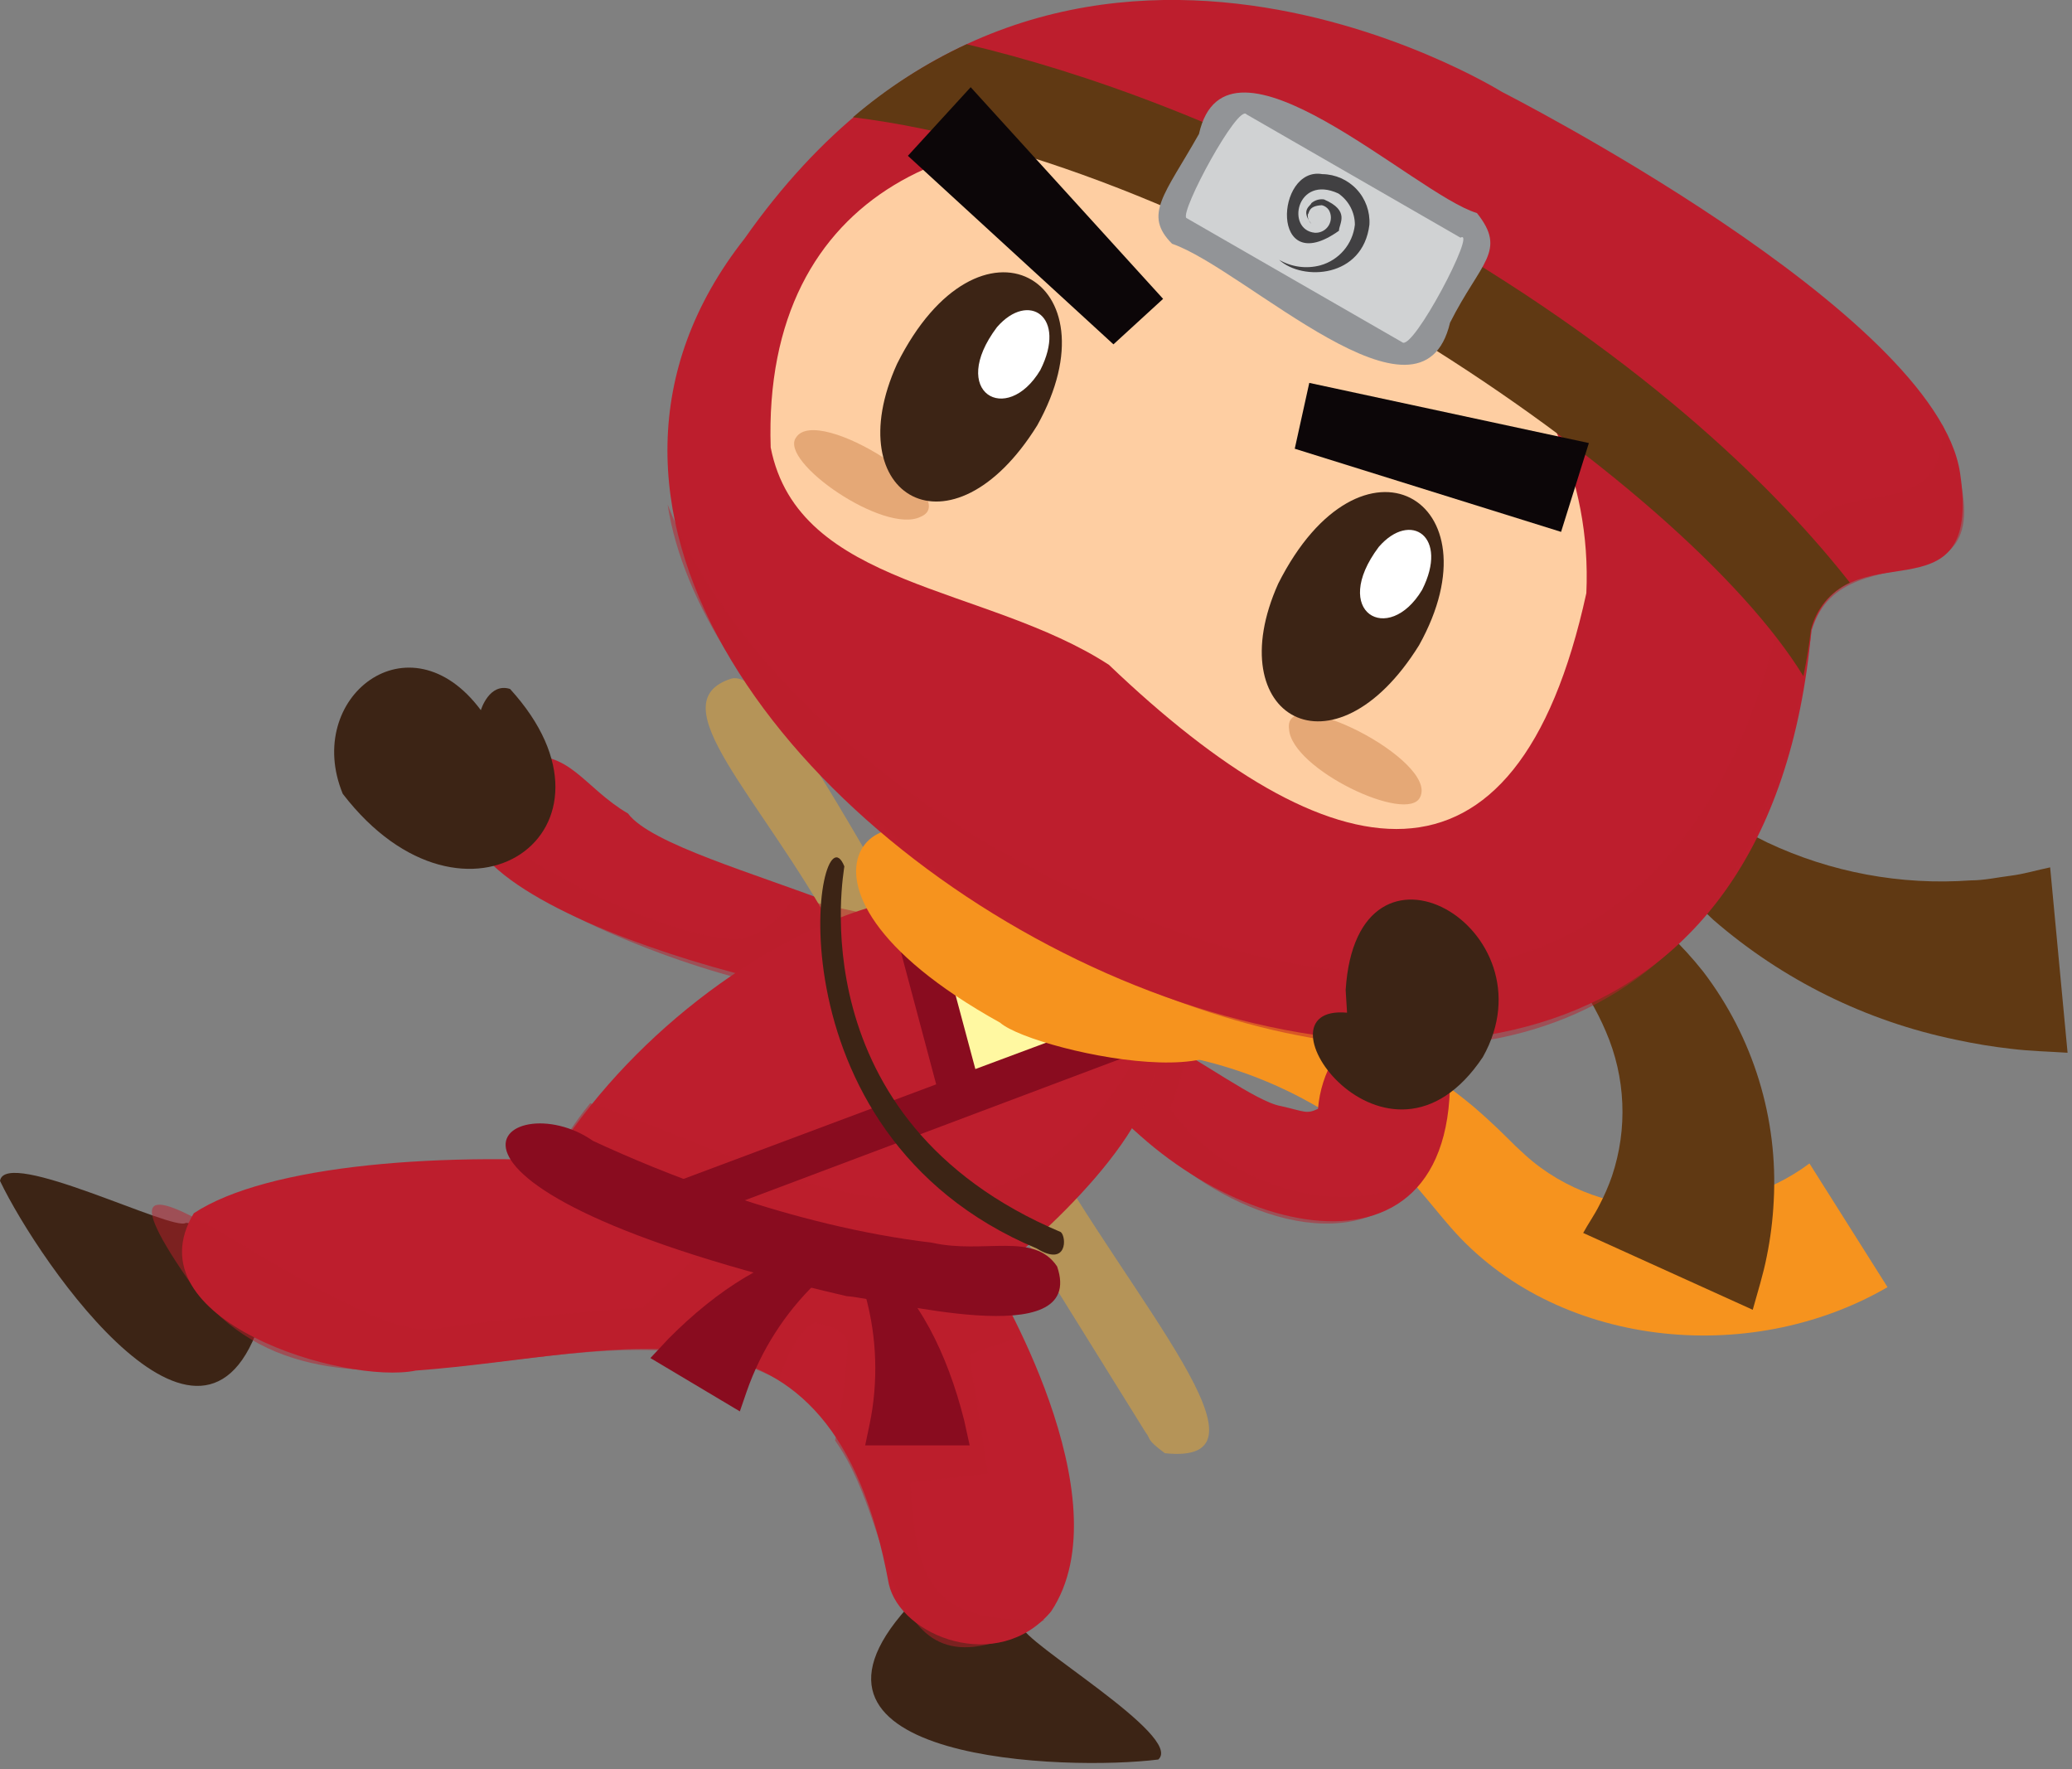 <svg height="140" viewBox="0 0 164 140" width="164" xmlns="http://www.w3.org/2000/svg"><rect x="0" y="0" width="164" height="140" fill="#808080" stroke="none"/><g fill="none"><path d="m80.91 128.69c-.14 1.17 12.84 8.71 10.77 10.55-7.2.91-30.84.19-19.87-12 0-.03 6.67-1.89 9.1 1.45z" fill="#3c2415"/><path d="m14.71 96.77c-.91.75-14.29-6-14.71-3.32 3.14 6.55 16.58 26 20.89 10.16 0 0-2.06-6.61-6.18-6.84z" fill="#3c2415"/><path d="m78.44 101s10.73 17.57 4.75 26.53c-4.22 5-11.91 1.95-12.84-2.18-4.54-24.73-20.74-18.11-37.44-16.89-5.6 1.15-22.65-4-17.57-12.45 11.66-7.7 55.91-4.38 63.1 4.99z" fill="#bd1e2d"/><path d="m34.37 105.17c7.17-1.1 16.5-1.7 16.5-1.7l6.81-6.47s13.52.58 20.51 3.75c1.019 1.596 1.915 3.268 2.68 5l-4.14 1.43 1.47 9.44-6.15.69c.5 8.65 2.1 11 10.62 10.87-13.16 7.62-11.17-6.63-16.57-14.18.492-2.459.826-4.948 1-7.45.09-1.54-2.64-1.88-2.64-1.88s-1.51.52-2.82 4.53c-14.57-7.78-36.19 7.44-46.85-8.07s12.41 5.14 19.58 4.04z" fill="#bd1e2d" opacity=".5"/><path d="m69.66 79c-7.48.24-45-10-28.48-19.08 3.91-.66 5 2.39 8.53 4.46 3.54 4.8 33.4 9.45 19.95 14.62z" fill="#bd1e2d"/><path d="m92.2 115c-1.56-1.15-1.08-1.12-1.52-1.64-2.42-3.89-15.19-24.42-24.54-39.47-5.94-10.89-14.14-18.3-8.25-20.19 3.81-.94 12.75 19.15 24.45 36.3 7.34 13.11 19.35 26 9.86 25z" fill="#b59458"/><path d="m58.67 74.3c1.863-.488 3.402-1.798 4.18-3.56 2.61 1.75 11.75.92 9.74 6.75-4.59 5.63-38.12-6.85-35.4-13.11 3.18 3.62 16.04 10.21 21.48 9.92z" fill="#bd1e2d" opacity=".5"/><path d="m94.42 83.75c6.466 1.41 12.376 4.685 17 9.42.85.83 2.18 2.56 3.44 4 8.22 9.42 23.51 11.09 34.54 4.69l-6.18-9.79c-6.14 4.59-16.22 5-22.48-.65l-.8-.74c-.84-.83-1.67-1.69-3.33-3.12-6.171-5.144-13.752-8.305-21.75-9.07z" fill="#f6931e"/><g fill="#bd1e2d"><path d="m86.43 85.74c9 12 29.71 17.71 28.27-2.18-4.09-5.93-9.89-1.69-10.38 4.19-.93.43-1 .22-2.93-.22-3.89-.65-18.06-13.6-14.96-1.79z"/><path d="m91.74 90.82c-8.13-4.73-8-15.09 2.09-7.27-.238 1.425-.652 2.816-1.23 4.14 4.41 6.46 14.93 9.26 20.24 5-5.02 7.51-15.38 3.52-21.1-1.87z" opacity=".5"/><path d="m78.44 101s11.47-8.8 12.92-15.87c-5.48-26.5-36.16-12-47.65 6.67 0 .03 20.29 9.65 34.73 9.2z"/><path d="m90.8 81.86c-11.38 23.14-31.35 9.34-44.09 5.45-1.143 1.406-2.148 2.92-3 4.52 0 0 20.29 9.62 34.73 9.17 0 0 11.47-8.8 12.92-15.87.057-1.118-.134-2.235-.56-3.27z" opacity=".5"/></g><path d="m72.05 70.86 4 15.92s8.14-3.13 14.51-5.49c-2.56-5.88-10.14-13.06-18.51-10.43z" fill="#fff8a1"/><path d="m91.12 82.88c-.295-1.046-.715-2.054-1.25-3l-12.67 4.72-3.75-14c-1.08.198-2.146.469-3.19.81l3.84 14.4-23.22 8.69v.34c1.31.5 2.75 1 4.29 1.57z" fill="#890c1f"/><path d="m67 102.57c-38-8.83-26.8-17-20.07-12.29 5.07 2.36 15.59 6.72 26.83 8.06 4.1.93 8.06-.89 9.91 1.88 2.42 7.01-13.81 2.52-16.67 2.35z" fill="#890c1f"/><path d="m82.06 98.8c-21.91-9.17-17.38-35.61-15.23-30.24 0 .3-3.87 20.07 17.13 28.94.46.36.55 2.8-1.9 1.3z" fill="#3c2415"/><path d="m79.16 80.93c-20.5-11.38-8.1-20.54-3-11.91 1.609 1.961 3.595 3.579 5.84 4.76 3.59 2.67 10.53 1.93 13.69 3.49 8.86 10.85-13.8 6.07-16.53 3.66z" fill="#f6931e"/><path d="m137.08 65.12c.38.21.22.15 1.31.77.47.28 1 .53 1.49.78 5.02 2.366 10.565 3.399 16.1 3 1.06 0 2.13-.24 3.17-.37s2.09-.45 3.12-.66l1.38 14.67c-1.5-.1-3-.13-4.45-.31-1.471-.165-2.933-.406-4.38-.72-7.107-1.463-13.718-4.727-19.2-9.48-.52-.49-1.05-1-1.55-1.47-.11-.1-.41-.41-1.14-1.21l-.42-.48z" fill="#603913"/><path d="m130.39 72.41.5.41.41.36c.26.24.53.47.77.71.982.935 1.897 1.938 2.74 3 3.964 5.195 5.943 11.635 5.58 18.16-.072 1.472-.256 2.936-.55 4.38-.28 1.44-.72 2.8-1.11 4.22l-13.42-6.08c.39-.72.91-1.45 1.28-2.2.391-.74.726-1.509 1-2.3 1.254-3.739 1.083-7.809-.48-11.43-.366-.864-.79-1.703-1.27-2.51-.12-.21-.24-.38-.36-.58-.106-.144-.203-.294-.29-.45z" fill="#603913"/><path d="m155.14 37.43c-1.88-12.69-36.25-30.15-36.25-30.15s-36-22.5-59.95 11.59c-33 41.92 78.1 101.4 84.43 31 2.57-8.53 13.63-.07 11.77-12.44z" fill="#bd1e2d"/><path d="m79.29 67.41c35.23 19.35 57.83 8.47 62.44-23.41 2.34-7.77 12.26-1.21 12-10.43 6.62 16.67-7.67 7.57-10.32 16.28-8.41 63.2-85.69 21.7-90.57-9.93 4.09 10.46 14.09 20.37 26.45 27.49z" fill="#bd1e2d" opacity=".5"/><path d="m125.56 46.94c1.67-36.63-65.9-52.79-64.56-11.53 2.19 11.12 17 10.86 26.77 17.2 17.5 16.72 32.23 19.78 37.79-5.67z" fill="#fecea2"/><path d="m112.65 18.33c-14.65-8.43-27.06-12.68-36.14-14.83-3.25 1.506-6.278 3.451-9 5.78 28.62 3.5 65.67 28.64 75.23 44.23.25-1.24.45-2.46.59-3.65.398-1.659 1.538-3.042 3.09-3.75-5.27-6.72-15.6-17.33-33.77-27.78z" fill="#603913"/><path d="m102.48 35.51 1.15-5.21 22.13 4.76-2.2 7.03z" fill="#0c0608"/><path d="m88.13 27.25-16.27-14.92 4.97-5.43 15.23 16.75z" fill="#0c0608"/><path d="m116.9 16.86c-4.9-1.46-19.85-15.86-22-6.26-2.73 4.83-4.43 6.38-2.13 8.69 5.8 2 19.75 15.79 22 6.25 2.42-4.81 4.54-5.66 2.13-8.68z" fill="#929497"/><path d="m93.9 17.25c-.51-.53 4.11-9.08 4.76-8.2l16.94 9.76c1.36-.79-3.79 9.06-4.62 8.27z" fill="#d0d2d3"/><path d="m112.4 63.09c-1 2.13-10.16-2.21-10.37-5.38-.54-3.82 11.85 2.48 10.37 5.38z" fill="#e5a876"/><path d="m63 34.63c-1.35 1.91 7 7.68 9.86 6.27 3.53-1.45-8.14-9-9.86-6.27z" fill="#e5a876"/><path d="m112.32 51.06c-6.77 10.89-15.86 5.65-11.15-4.87 6.57-13.04 17.59-6.69 11.15 4.87z" fill="#3c2415"/><path d="m112.56 46.68c-2.67 4.45-7.31 1.77-3.43-3.4 2.51-2.9 5.57-.83 3.43 3.4z" fill="#fff"/><path d="m82.1 33.66c-6.77 10.9-15.86 5.65-11.1-4.86 6.51-13.04 17.54-6.69 11.1 4.86z" fill="#3c2415"/><path d="m82.34 29.29c-2.67 4.45-7.32 1.77-3.43-3.4 2.51-2.89 5.57-.83 3.43 3.4z" fill="#fff"/><path d="m69.31 99.73c3.38 2.82 5.65 7.31 7 12.65l.44 2h-8.27l.35-1.67c.693-3.351.586-6.818-.31-10.12-.164-.517-.365-1.021-.6-1.51z" fill="#890c1f"/><path d="m65.38 98.64c-4.35.7-8.6 3.4-12.47 7.3l-1.43 1.53 7.08 4.22.55-1.6c1.13-3.231 2.996-6.154 5.45-8.54.409-.364.843-.698 1.3-1z" fill="#890c1f"/><path d="m106.51 78.35c.88-14 16.57-4.88 10.86 5.3-7.58 11.33-18.61-4.22-10.75-3.51z" fill="#3c2415"/><path d="m38.06 56.2c-5.66-7.6-14.07-1-10.93 6.62 9.71 12.63 23.42 2.84 13.24-8.3-1.65-.52-2.31 1.68-2.31 1.68z" fill="#3c2415"/><path d="m101.24 20.56c1.86 1.7 6.64 1.44 7.15-2.78.06-1.031-.304-2.043-1.009-2.798s-1.688-1.19-2.721-1.202c-3.71-.64-4.17 8.4 1.32 4.48 0-.56.93-1.57-1.19-2.48-.361-.047-.724.062-1 .3 0 .18-.9.52 0 1.63-.205-.193-.305-.471-.27-.75.13-.1 0-.67 1.11-.72.224.054.42.19.55.38.221.381.215.852-.014 1.227-.229.376-.646.595-1.086.573-2.33-.21-1.47-4.64 1.85-3.11.817.557 1.307 1.481 1.31 2.47-.166 1.534-1.253 2.81-2.74 3.22-1.102.292-2.275.134-3.26-.44z" fill="#414042"/></g></svg>